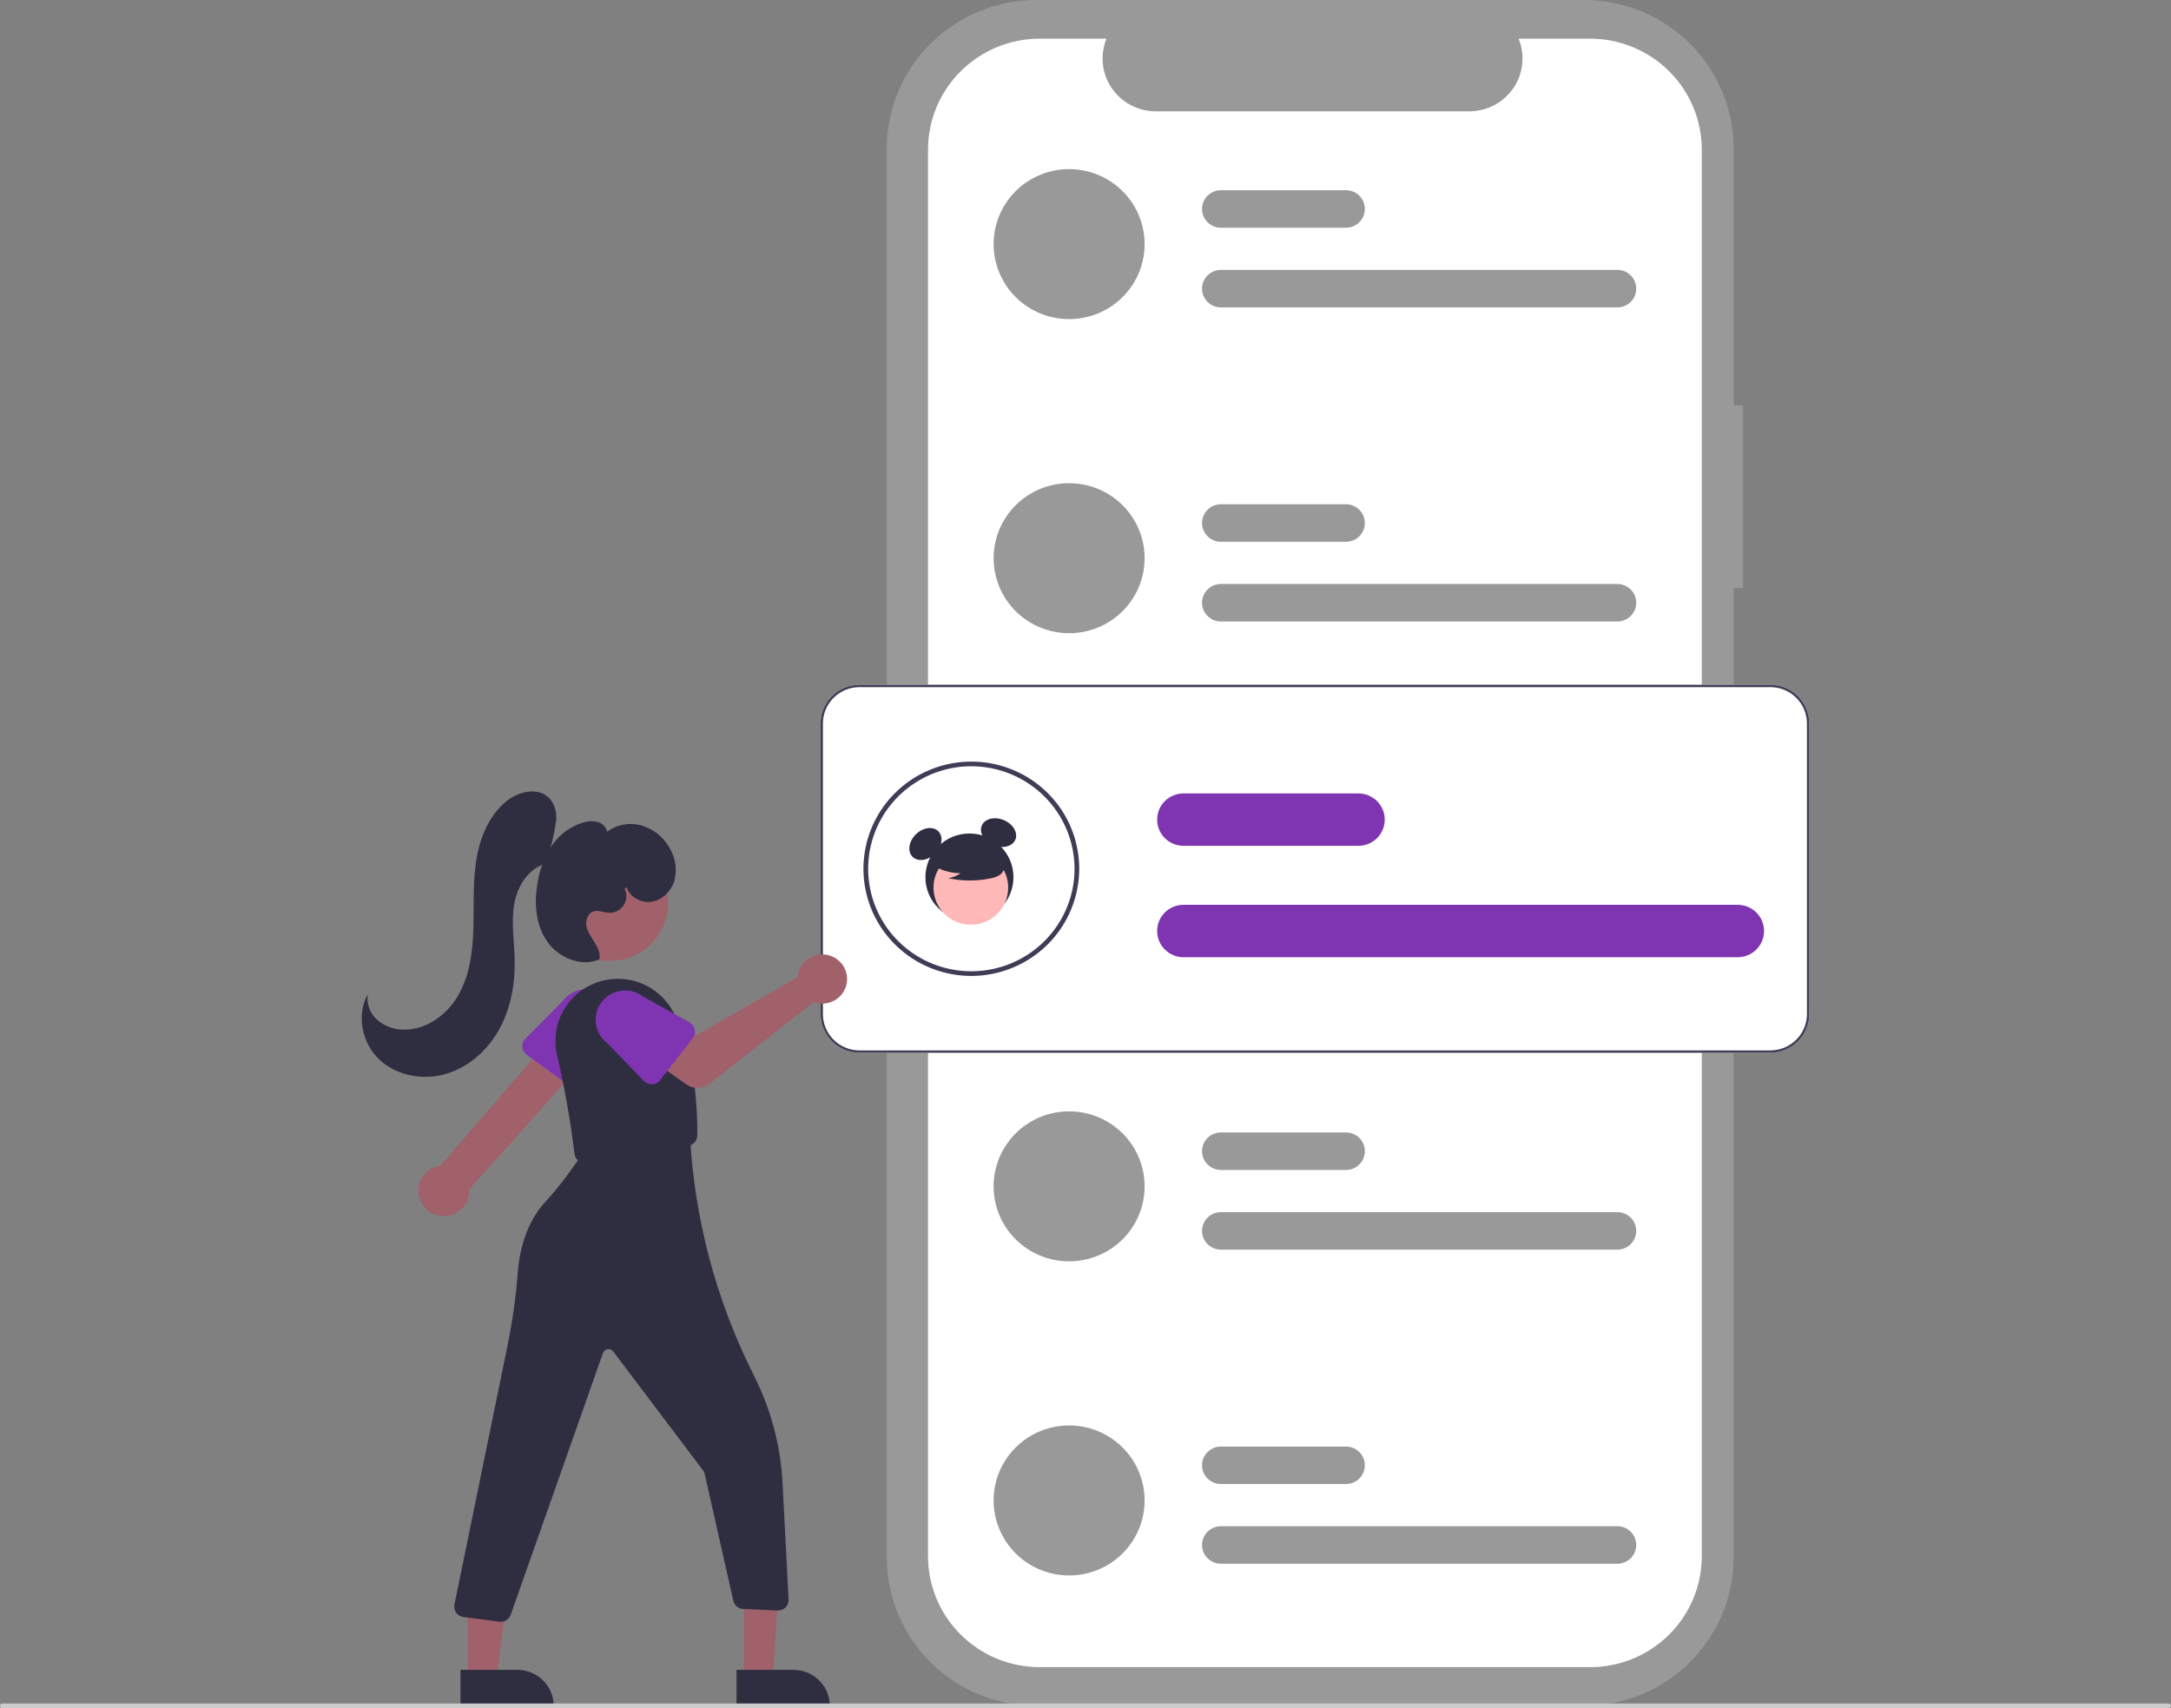 <svg width="61" height="48" viewBox="0 0 61 48" fill="none" xmlns="http://www.w3.org/2000/svg">
<rect x="0" y="0" width="61" height="48" fill="#808080" stroke="none"/>
<g id="undraw_messages_re_qy9x 1" clip-path="url(#clip0_437_1999)">
<path id="Vector" d="M48.977 11.391H48.712V4.176C48.712 3.627 48.603 3.084 48.392 2.578C48.181 2.071 47.871 1.611 47.481 1.223C47.09 0.835 46.627 0.528 46.117 0.318C45.607 0.108 45.06 2.59487e-07 44.508 0H29.12C28.005 -2.4455e-06 26.936 0.44 26.147 1.223C25.359 2.006 24.916 3.068 24.916 4.176V43.758C24.916 44.865 25.359 45.927 26.147 46.711C26.936 47.494 28.005 47.934 29.12 47.934H44.508C45.623 47.934 46.692 47.494 47.481 46.711C48.269 45.927 48.712 44.865 48.712 43.758V16.526H48.977L48.977 11.391Z" fill="#999999"/>
<path id="Vector_2" d="M47.816 4.205V43.729C47.816 44.556 47.486 45.349 46.897 45.934C46.308 46.519 45.51 46.847 44.677 46.847H29.215C28.382 46.847 27.584 46.519 26.995 45.934C26.406 45.349 26.075 44.556 26.075 43.729V4.205C26.075 3.378 26.406 2.585 26.995 2C27.584 1.415 28.382 1.086 29.215 1.086H31.09C30.998 1.311 30.963 1.555 30.988 1.797C31.013 2.039 31.098 2.271 31.234 2.472C31.371 2.674 31.555 2.839 31.77 2.953C31.986 3.067 32.227 3.127 32.472 3.128H41.287C41.532 3.127 41.773 3.067 41.988 2.953C42.204 2.839 42.388 2.674 42.525 2.472C42.661 2.271 42.746 2.039 42.771 1.797C42.796 1.555 42.761 1.311 42.669 1.086H44.677C45.51 1.086 46.308 1.415 46.897 2C47.486 2.585 47.816 3.378 47.816 4.205Z" fill="white"/>
<path id="Vector_3" d="M30.04 4.752C29.477 4.752 28.937 4.974 28.539 5.37C28.142 5.765 27.918 6.301 27.918 6.86C27.918 7.419 28.142 7.955 28.539 8.35C28.937 8.745 29.477 8.967 30.04 8.967C30.602 8.967 31.142 8.745 31.54 8.35C31.938 7.955 32.161 7.419 32.161 6.86C32.161 6.301 31.938 5.765 31.54 5.37C31.142 4.974 30.602 4.752 30.04 4.752Z" fill="#999999"/>
<path id="Vector_4" d="M45.444 8.638H34.305C34.164 8.638 34.029 8.583 33.93 8.484C33.83 8.385 33.774 8.251 33.774 8.111C33.774 7.971 33.83 7.837 33.93 7.739C34.029 7.64 34.164 7.584 34.305 7.584H45.444C45.585 7.584 45.72 7.64 45.819 7.739C45.919 7.837 45.974 7.971 45.974 8.111C45.974 8.251 45.919 8.385 45.819 8.484C45.72 8.583 45.585 8.638 45.444 8.638Z" fill="#999999"/>
<path id="Vector_5" d="M37.819 6.399H34.305C34.164 6.399 34.029 6.343 33.93 6.244C33.83 6.146 33.774 6.012 33.774 5.872C33.774 5.732 33.83 5.598 33.93 5.499C34.029 5.4 34.164 5.345 34.305 5.345H37.819C37.96 5.345 38.095 5.4 38.194 5.499C38.294 5.598 38.349 5.732 38.349 5.872C38.349 6.012 38.294 6.146 38.194 6.244C38.095 6.343 37.96 6.399 37.819 6.399Z" fill="#999999"/>
<path id="Vector_6" d="M30.04 13.578C29.477 13.578 28.937 13.8 28.539 14.195C28.142 14.59 27.918 15.126 27.918 15.685C27.918 16.244 28.142 16.78 28.539 17.175C28.937 17.571 29.477 17.793 30.04 17.793C30.602 17.793 31.142 17.571 31.54 17.176C31.938 16.78 32.161 16.244 32.161 15.685C32.161 15.126 31.938 14.59 31.54 14.195C31.142 13.8 30.602 13.578 30.04 13.578Z" fill="#999999"/>
<path id="Vector_7" d="M45.444 17.464H34.305C34.164 17.464 34.029 17.408 33.93 17.309C33.83 17.211 33.774 17.077 33.774 16.937C33.774 16.797 33.83 16.663 33.93 16.564C34.029 16.465 34.164 16.41 34.305 16.41H45.444C45.585 16.41 45.72 16.465 45.819 16.564C45.919 16.663 45.974 16.797 45.974 16.937C45.974 17.077 45.919 17.211 45.819 17.309C45.72 17.408 45.585 17.464 45.444 17.464Z" fill="#999999"/>
<path id="Vector_8" d="M37.819 15.224H34.305C34.164 15.224 34.029 15.169 33.93 15.07C33.83 14.971 33.774 14.837 33.774 14.697C33.774 14.558 33.83 14.424 33.93 14.325C34.029 14.226 34.164 14.17 34.305 14.17H37.819C37.96 14.17 38.095 14.226 38.194 14.325C38.294 14.424 38.349 14.558 38.349 14.697C38.349 14.837 38.294 14.971 38.194 15.07C38.095 15.169 37.96 15.224 37.819 15.224Z" fill="#999999"/>
<path id="Vector_9" d="M30.04 31.229C29.477 31.229 28.937 31.451 28.539 31.846C28.142 32.242 27.918 32.778 27.918 33.337C27.918 33.896 28.142 34.432 28.539 34.827C28.937 35.222 29.477 35.444 30.04 35.444C30.602 35.444 31.142 35.222 31.54 34.827C31.938 34.432 32.161 33.896 32.161 33.337C32.161 32.778 31.938 32.242 31.54 31.846C31.142 31.451 30.602 31.229 30.04 31.229Z" fill="#999999"/>
<path id="Vector_10" d="M45.444 35.115H34.305C34.164 35.115 34.029 35.059 33.93 34.961C33.83 34.862 33.774 34.728 33.774 34.588C33.774 34.448 33.83 34.314 33.93 34.215C34.029 34.117 34.164 34.061 34.305 34.061H45.444C45.585 34.061 45.72 34.117 45.819 34.215C45.919 34.314 45.974 34.448 45.974 34.588C45.974 34.728 45.919 34.862 45.819 34.961C45.72 35.059 45.585 35.115 45.444 35.115Z" fill="#999999"/>
<path id="Vector_11" d="M37.819 32.876H34.305C34.164 32.876 34.029 32.82 33.93 32.721C33.83 32.622 33.774 32.488 33.774 32.349C33.774 32.209 33.83 32.075 33.93 31.976C34.029 31.877 34.164 31.822 34.305 31.822H37.819C37.96 31.822 38.095 31.877 38.194 31.976C38.294 32.075 38.349 32.209 38.349 32.349C38.349 32.488 38.294 32.622 38.194 32.721C38.095 32.82 37.96 32.876 37.819 32.876Z" fill="#999999"/>
<path id="Vector_12" d="M30.04 40.055C29.477 40.055 28.937 40.277 28.539 40.672C28.142 41.067 27.918 41.603 27.918 42.162C27.918 42.721 28.142 43.257 28.539 43.653C28.937 44.048 29.477 44.27 30.04 44.27C30.602 44.27 31.142 44.048 31.54 43.653C31.938 43.257 32.161 42.721 32.161 42.162C32.161 41.603 31.938 41.067 31.54 40.672C31.142 40.277 30.602 40.055 30.04 40.055Z" fill="#999999"/>
<path id="Vector_13" d="M45.444 43.941H34.305C34.164 43.941 34.029 43.885 33.93 43.786C33.83 43.687 33.774 43.553 33.774 43.414C33.774 43.274 33.83 43.14 33.93 43.041C34.029 42.942 34.164 42.887 34.305 42.887H45.444C45.585 42.887 45.72 42.942 45.819 43.041C45.919 43.14 45.974 43.274 45.974 43.414C45.974 43.553 45.919 43.687 45.819 43.786C45.72 43.885 45.585 43.941 45.444 43.941Z" fill="#999999"/>
<path id="Vector_14" d="M37.819 41.701H34.305C34.164 41.701 34.029 41.646 33.93 41.547C33.83 41.448 33.774 41.314 33.774 41.174C33.774 41.035 33.83 40.901 33.93 40.802C34.029 40.703 34.164 40.648 34.305 40.648H37.819C37.96 40.648 38.095 40.703 38.194 40.802C38.294 40.901 38.349 41.035 38.349 41.174C38.349 41.314 38.294 41.448 38.194 41.547C38.095 41.646 37.96 41.701 37.819 41.701Z" fill="#999999"/>
<path id="Vector_15" d="M49.743 29.582H24.15C23.86 29.582 23.582 29.468 23.377 29.264C23.171 29.06 23.056 28.784 23.056 28.496V20.329C23.056 20.041 23.171 19.764 23.377 19.561C23.582 19.357 23.86 19.242 24.15 19.242H49.743C50.033 19.242 50.311 19.357 50.516 19.561C50.721 19.764 50.837 20.041 50.837 20.329V28.496C50.837 28.784 50.721 29.06 50.516 29.264C50.311 29.468 50.033 29.582 49.743 29.582Z" fill="white"/>
<path id="Vector_16" d="M27.293 27.424C26.693 27.424 26.107 27.247 25.608 26.916C25.11 26.585 24.721 26.115 24.491 25.565C24.262 25.015 24.202 24.409 24.319 23.825C24.436 23.241 24.725 22.704 25.149 22.283C25.573 21.861 26.113 21.575 26.701 21.459C27.289 21.342 27.899 21.402 28.453 21.63C29.007 21.858 29.48 22.244 29.814 22.739C30.147 23.234 30.324 23.817 30.324 24.412C30.323 25.211 30.004 25.976 29.435 26.541C28.867 27.105 28.096 27.423 27.293 27.424ZM27.293 21.532C26.719 21.532 26.159 21.701 25.682 22.018C25.205 22.334 24.834 22.784 24.614 23.31C24.395 23.836 24.337 24.416 24.449 24.974C24.561 25.533 24.837 26.046 25.242 26.449C25.648 26.852 26.165 27.126 26.727 27.237C27.289 27.348 27.872 27.291 28.402 27.073C28.932 26.855 29.385 26.486 29.703 26.012C30.022 25.539 30.192 24.982 30.192 24.412C30.191 23.649 29.885 22.917 29.342 22.377C28.798 21.837 28.061 21.533 27.293 21.532Z" fill="#3F3D56"/>
<path id="Vector_17" d="M48.824 26.898H33.255C33.157 26.898 33.061 26.879 32.971 26.842C32.881 26.805 32.799 26.751 32.73 26.682C32.661 26.614 32.606 26.533 32.569 26.443C32.532 26.354 32.513 26.258 32.513 26.161C32.513 26.064 32.532 25.969 32.569 25.879C32.606 25.79 32.661 25.709 32.73 25.64C32.799 25.572 32.881 25.518 32.971 25.481C33.061 25.444 33.157 25.425 33.255 25.425H48.824C48.921 25.425 49.018 25.444 49.108 25.481C49.198 25.518 49.28 25.572 49.349 25.64C49.417 25.709 49.472 25.79 49.51 25.879C49.547 25.969 49.566 26.064 49.566 26.161C49.566 26.258 49.547 26.354 49.51 26.443C49.472 26.533 49.417 26.614 49.349 26.682C49.28 26.751 49.198 26.805 49.108 26.842C49.018 26.879 48.921 26.898 48.824 26.898Z" fill="#7F35B2"/>
<path id="Vector_18" d="M38.166 23.768H33.255C33.157 23.768 33.061 23.749 32.971 23.712C32.881 23.675 32.799 23.621 32.73 23.552C32.661 23.484 32.606 23.403 32.569 23.313C32.532 23.224 32.513 23.128 32.513 23.031C32.513 22.935 32.532 22.839 32.569 22.749C32.606 22.66 32.661 22.579 32.73 22.51C32.799 22.442 32.881 22.388 32.971 22.351C33.061 22.314 33.157 22.295 33.255 22.295H38.166C38.264 22.295 38.36 22.314 38.45 22.351C38.54 22.388 38.622 22.442 38.691 22.51C38.76 22.579 38.815 22.66 38.852 22.749C38.889 22.839 38.908 22.935 38.908 23.031C38.908 23.128 38.889 23.224 38.852 23.313C38.815 23.403 38.76 23.484 38.691 23.552C38.622 23.621 38.54 23.675 38.45 23.712C38.36 23.749 38.264 23.768 38.166 23.768Z" fill="#7F35B2"/>
<path id="Vector_19" d="M49.743 29.582H24.15C23.86 29.582 23.582 29.468 23.377 29.264C23.171 29.06 23.056 28.784 23.056 28.496V20.329C23.056 20.041 23.171 19.764 23.377 19.561C23.582 19.357 23.86 19.242 24.15 19.242H49.743C50.033 19.242 50.311 19.357 50.516 19.561C50.721 19.764 50.837 20.041 50.837 20.329V28.496C50.837 28.784 50.721 29.06 50.516 29.264C50.311 29.468 50.033 29.582 49.743 29.582ZM24.15 19.308C23.877 19.308 23.616 19.416 23.423 19.607C23.231 19.799 23.122 20.058 23.122 20.329V28.496C23.122 28.766 23.231 29.026 23.423 29.217C23.616 29.409 23.877 29.516 24.15 29.517H49.743C50.016 29.516 50.277 29.409 50.469 29.217C50.662 29.026 50.771 28.766 50.771 28.496V20.329C50.771 20.058 50.662 19.799 50.469 19.607C50.277 19.416 50.016 19.308 49.743 19.308H24.15Z" fill="#3F3D56"/>
<path id="Vector_20" d="M27.239 25.878C27.922 25.878 28.476 25.328 28.476 24.649C28.476 23.971 27.922 23.421 27.239 23.421C26.556 23.421 26.002 23.971 26.002 24.649C26.002 25.328 26.556 25.878 27.239 25.878Z" fill="#2F2E41"/>
<path id="Vector_21" d="M26.274 23.987C26.474 23.788 26.514 23.506 26.364 23.358C26.215 23.209 25.931 23.249 25.731 23.447C25.531 23.646 25.491 23.928 25.641 24.076C25.791 24.225 26.074 24.185 26.274 23.987Z" fill="#2F2E41"/>
<path id="Vector_22" d="M28.528 23.597C28.611 23.403 28.468 23.157 28.208 23.046C27.948 22.936 27.67 23.004 27.586 23.197C27.503 23.391 27.646 23.637 27.906 23.748C28.166 23.858 28.444 23.79 28.528 23.597Z" fill="#2F2E41"/>
<path id="Vector_23" d="M27.278 25.985C27.858 25.985 28.328 25.518 28.328 24.942C28.328 24.366 27.858 23.9 27.278 23.9C26.698 23.9 26.229 24.366 26.229 24.942C26.229 25.518 26.698 25.985 27.278 25.985Z" fill="#FFB8B8"/>
<path id="Vector_24" d="M26.175 24.287C26.415 24.451 26.699 24.538 26.991 24.537C26.887 24.609 26.768 24.657 26.644 24.679C27.031 24.761 27.432 24.764 27.82 24.685C27.906 24.672 27.989 24.643 28.066 24.601C28.104 24.58 28.137 24.551 28.164 24.517C28.19 24.482 28.208 24.442 28.218 24.399C28.244 24.253 28.129 24.12 28.01 24.03C27.827 23.895 27.616 23.802 27.393 23.758C27.169 23.713 26.939 23.719 26.718 23.774C26.571 23.803 26.437 23.879 26.335 23.989C26.241 24.104 26.214 24.281 26.303 24.4L26.175 24.287Z" fill="#2F2E41"/>
<path id="Vector_25" d="M11.785 33.667C11.754 33.568 11.745 33.464 11.76 33.361C11.774 33.259 11.811 33.161 11.867 33.074C11.924 32.987 11.999 32.914 12.087 32.859C12.175 32.804 12.275 32.769 12.378 32.756L15.782 28.805L16.576 29.633L13.185 33.421C13.195 33.595 13.14 33.767 13.032 33.903C12.923 34.04 12.767 34.132 12.595 34.162C12.422 34.192 12.244 34.159 12.095 34.067C11.946 33.976 11.835 33.834 11.785 33.667Z" fill="#A0616A"/>
<path id="Vector_26" d="M14.675 29.422C14.671 29.38 14.677 29.337 14.692 29.297C14.706 29.257 14.73 29.221 14.76 29.19L15.811 28.131C15.941 27.955 16.135 27.837 16.352 27.803C16.569 27.769 16.79 27.822 16.968 27.95C17.145 28.078 17.264 28.271 17.299 28.486C17.333 28.702 17.281 28.922 17.152 29.099L16.453 30.419C16.433 30.457 16.405 30.49 16.371 30.516C16.337 30.542 16.298 30.561 16.256 30.57C16.215 30.58 16.171 30.58 16.129 30.572C16.087 30.563 16.047 30.546 16.013 30.521L14.796 29.638C14.761 29.612 14.733 29.58 14.712 29.543C14.691 29.506 14.678 29.465 14.675 29.422Z" fill="#7F35B2"/>
<path id="Vector_27" d="M17.143 26.998C18.043 26.998 18.772 26.274 18.772 25.381C18.772 24.487 18.043 23.763 17.143 23.763C16.244 23.763 15.515 24.487 15.515 25.381C15.515 26.274 16.244 26.998 17.143 26.998Z" fill="#A0616A"/>
<path id="Vector_28" d="M16.258 32.619C16.225 32.596 16.198 32.565 16.178 32.531C16.158 32.496 16.145 32.457 16.14 32.417C16.028 31.483 15.864 30.555 15.65 29.637C15.555 29.225 15.614 28.793 15.816 28.421C16.017 28.049 16.349 27.762 16.747 27.614C17.146 27.466 17.585 27.467 17.983 27.616C18.381 27.766 18.711 28.054 18.912 28.427C19.552 29.62 19.601 31.26 19.592 31.909C19.591 31.978 19.566 32.045 19.52 32.098C19.475 32.15 19.412 32.185 19.343 32.197L16.486 32.675C16.469 32.677 16.453 32.679 16.436 32.679C16.371 32.679 16.309 32.658 16.258 32.619Z" fill="#2F2E41"/>
<path id="Vector_29" d="M22.427 27.352C22.419 27.388 22.414 27.424 22.411 27.46L19.563 29.093L18.871 28.697L18.133 29.657L19.29 30.476C19.383 30.542 19.496 30.576 19.611 30.573C19.725 30.57 19.836 30.531 19.926 30.46L22.863 28.159C22.996 28.207 23.14 28.215 23.277 28.18C23.414 28.145 23.537 28.07 23.63 27.964C23.723 27.858 23.781 27.727 23.797 27.587C23.812 27.448 23.785 27.307 23.718 27.183C23.651 27.059 23.548 26.959 23.422 26.895C23.296 26.831 23.154 26.806 23.014 26.825C22.874 26.843 22.742 26.904 22.638 26.998C22.533 27.092 22.46 27.216 22.427 27.352Z" fill="#A0616A"/>
<path id="Vector_30" d="M19.468 29.17L18.547 30.355C18.521 30.389 18.488 30.416 18.45 30.436C18.412 30.456 18.37 30.467 18.327 30.47C18.285 30.472 18.242 30.465 18.202 30.45C18.162 30.434 18.126 30.41 18.096 30.379L17.054 29.304C16.881 29.17 16.769 28.974 16.742 28.757C16.715 28.541 16.775 28.323 16.909 28.151C17.044 27.979 17.242 27.867 17.459 27.839C17.677 27.812 17.897 27.871 18.07 28.004L19.377 28.73C19.415 28.751 19.447 28.779 19.473 28.814C19.498 28.848 19.515 28.887 19.524 28.929C19.532 28.971 19.532 29.014 19.522 29.055C19.513 29.097 19.494 29.136 19.468 29.17Z" fill="#7F35B2"/>
<path id="Vector_31" d="M20.902 47.187L21.715 47.187L21.907 44.083L20.902 44.072L20.902 47.187Z" fill="#A0616A"/>
<path id="Vector_32" d="M20.695 46.923L22.296 46.923H22.296C22.43 46.923 22.563 46.95 22.687 47.001C22.81 47.051 22.923 47.126 23.018 47.22C23.112 47.314 23.188 47.426 23.239 47.549C23.29 47.672 23.316 47.804 23.316 47.937V47.97L20.695 47.97L20.695 46.923Z" fill="#2F2E41"/>
<path id="Vector_33" d="M13.145 47.187L13.958 47.187L14.344 44.072L13.145 44.072L13.145 47.187Z" fill="#A0616A"/>
<path id="Vector_34" d="M12.938 46.923L14.538 46.923H14.538C14.672 46.923 14.805 46.95 14.929 47.001C15.053 47.051 15.165 47.126 15.26 47.22C15.354 47.314 15.43 47.426 15.481 47.549C15.532 47.672 15.559 47.804 15.559 47.937V47.97L12.938 47.97L12.938 46.923Z" fill="#2F2E41"/>
<path id="Vector_35" d="M14.031 45.569L13.022 45.439C12.98 45.433 12.94 45.419 12.904 45.397C12.867 45.374 12.837 45.345 12.813 45.31C12.789 45.275 12.774 45.235 12.767 45.193C12.76 45.151 12.762 45.109 12.773 45.068L14.245 37.885C14.391 37.188 14.492 36.482 14.547 35.772C14.59 35.194 14.761 34.377 15.328 33.766C15.559 33.515 15.774 33.251 15.973 32.974L16.418 32.361L19.386 31.893L19.388 31.929C19.516 34.271 20.128 36.562 21.187 38.659C21.663 39.602 21.936 40.633 21.989 41.687L22.157 44.944C22.16 44.985 22.153 45.026 22.138 45.065C22.123 45.103 22.1 45.138 22.071 45.168C22.042 45.197 22.007 45.22 21.968 45.235C21.929 45.25 21.887 45.257 21.846 45.255L20.881 45.211C20.816 45.208 20.753 45.184 20.703 45.142C20.653 45.1 20.618 45.044 20.604 44.98L19.799 41.412C19.791 41.38 19.777 41.35 19.758 41.324L17.231 37.977C17.213 37.953 17.189 37.935 17.161 37.923C17.133 37.912 17.103 37.908 17.073 37.913C17.043 37.918 17.015 37.93 16.992 37.949C16.969 37.968 16.952 37.993 16.942 38.021L14.351 45.373C14.331 45.431 14.293 45.482 14.242 45.517C14.192 45.553 14.131 45.572 14.069 45.572C14.057 45.572 14.044 45.571 14.031 45.569Z" fill="#2F2E41"/>
<path id="Vector_36" d="M15.343 24.258C15.472 23.868 15.568 23.468 15.628 23.063C15.647 22.826 15.586 22.572 15.413 22.409C15.089 22.104 14.538 22.25 14.2 22.538C13.71 22.956 13.465 23.597 13.373 24.231C13.281 24.865 13.321 25.51 13.299 26.151C13.277 26.791 13.185 27.45 12.856 28.002C12.527 28.553 11.917 28.977 11.274 28.93C11.014 28.916 10.767 28.812 10.576 28.636C10.483 28.548 10.412 28.438 10.37 28.317C10.327 28.195 10.315 28.066 10.334 27.939C10.005 28.524 10.171 29.317 10.662 29.777C11.153 30.237 11.907 30.367 12.552 30.17C13.197 29.974 13.728 29.482 14.045 28.89C14.362 28.299 14.478 27.615 14.461 26.946C14.448 26.431 14.361 25.913 14.448 25.405C14.536 24.898 14.855 24.383 15.359 24.264L15.343 24.258Z" fill="#2F2E41"/>
<path id="Vector_37" d="M17.605 24.925C17.691 25.21 18.02 25.385 18.316 25.337C18.611 25.289 18.854 25.047 18.944 24.763C19.025 24.473 18.992 24.164 18.851 23.897C18.773 23.738 18.665 23.595 18.532 23.477C18.398 23.359 18.243 23.268 18.074 23.21C17.905 23.154 17.724 23.14 17.547 23.168C17.371 23.195 17.204 23.265 17.06 23.371C17.045 23.307 17.013 23.248 16.967 23.2C16.921 23.153 16.864 23.118 16.8 23.1C16.672 23.066 16.536 23.068 16.409 23.106C16.042 23.21 15.725 23.439 15.512 23.754C15.303 24.067 15.164 24.422 15.106 24.794C15.006 25.352 15.043 25.962 15.358 26.433C15.674 26.906 16.319 27.184 16.842 26.959C16.875 26.794 16.797 26.627 16.708 26.483C16.619 26.339 16.513 26.2 16.478 26.034C16.444 25.869 16.51 25.666 16.671 25.612C16.808 25.566 16.955 25.641 17.099 25.65C17.182 25.655 17.264 25.639 17.337 25.602C17.411 25.566 17.474 25.511 17.52 25.443C17.566 25.375 17.592 25.296 17.598 25.214C17.603 25.133 17.587 25.051 17.55 24.978L17.605 24.925Z" fill="#2F2E41"/>
<path id="Vector_38" d="M60.934 48H0.066C0.049 48 0.032 47.993 0.019 47.981C0.007 47.968 0 47.952 0 47.934C0 47.917 0.007 47.9 0.019 47.888C0.032 47.875 0.049 47.868 0.066 47.868H60.934C60.951 47.868 60.968 47.875 60.981 47.888C60.993 47.9 61 47.917 61 47.934C61 47.952 60.993 47.968 60.981 47.981C60.968 47.993 60.951 48 60.934 48Z" fill="#CCCCCC"/>
</g>
<defs>
<clipPath id="clip0_437_1999">
<rect width="61" height="48" fill="white"/>
</clipPath>
</defs>
</svg>
